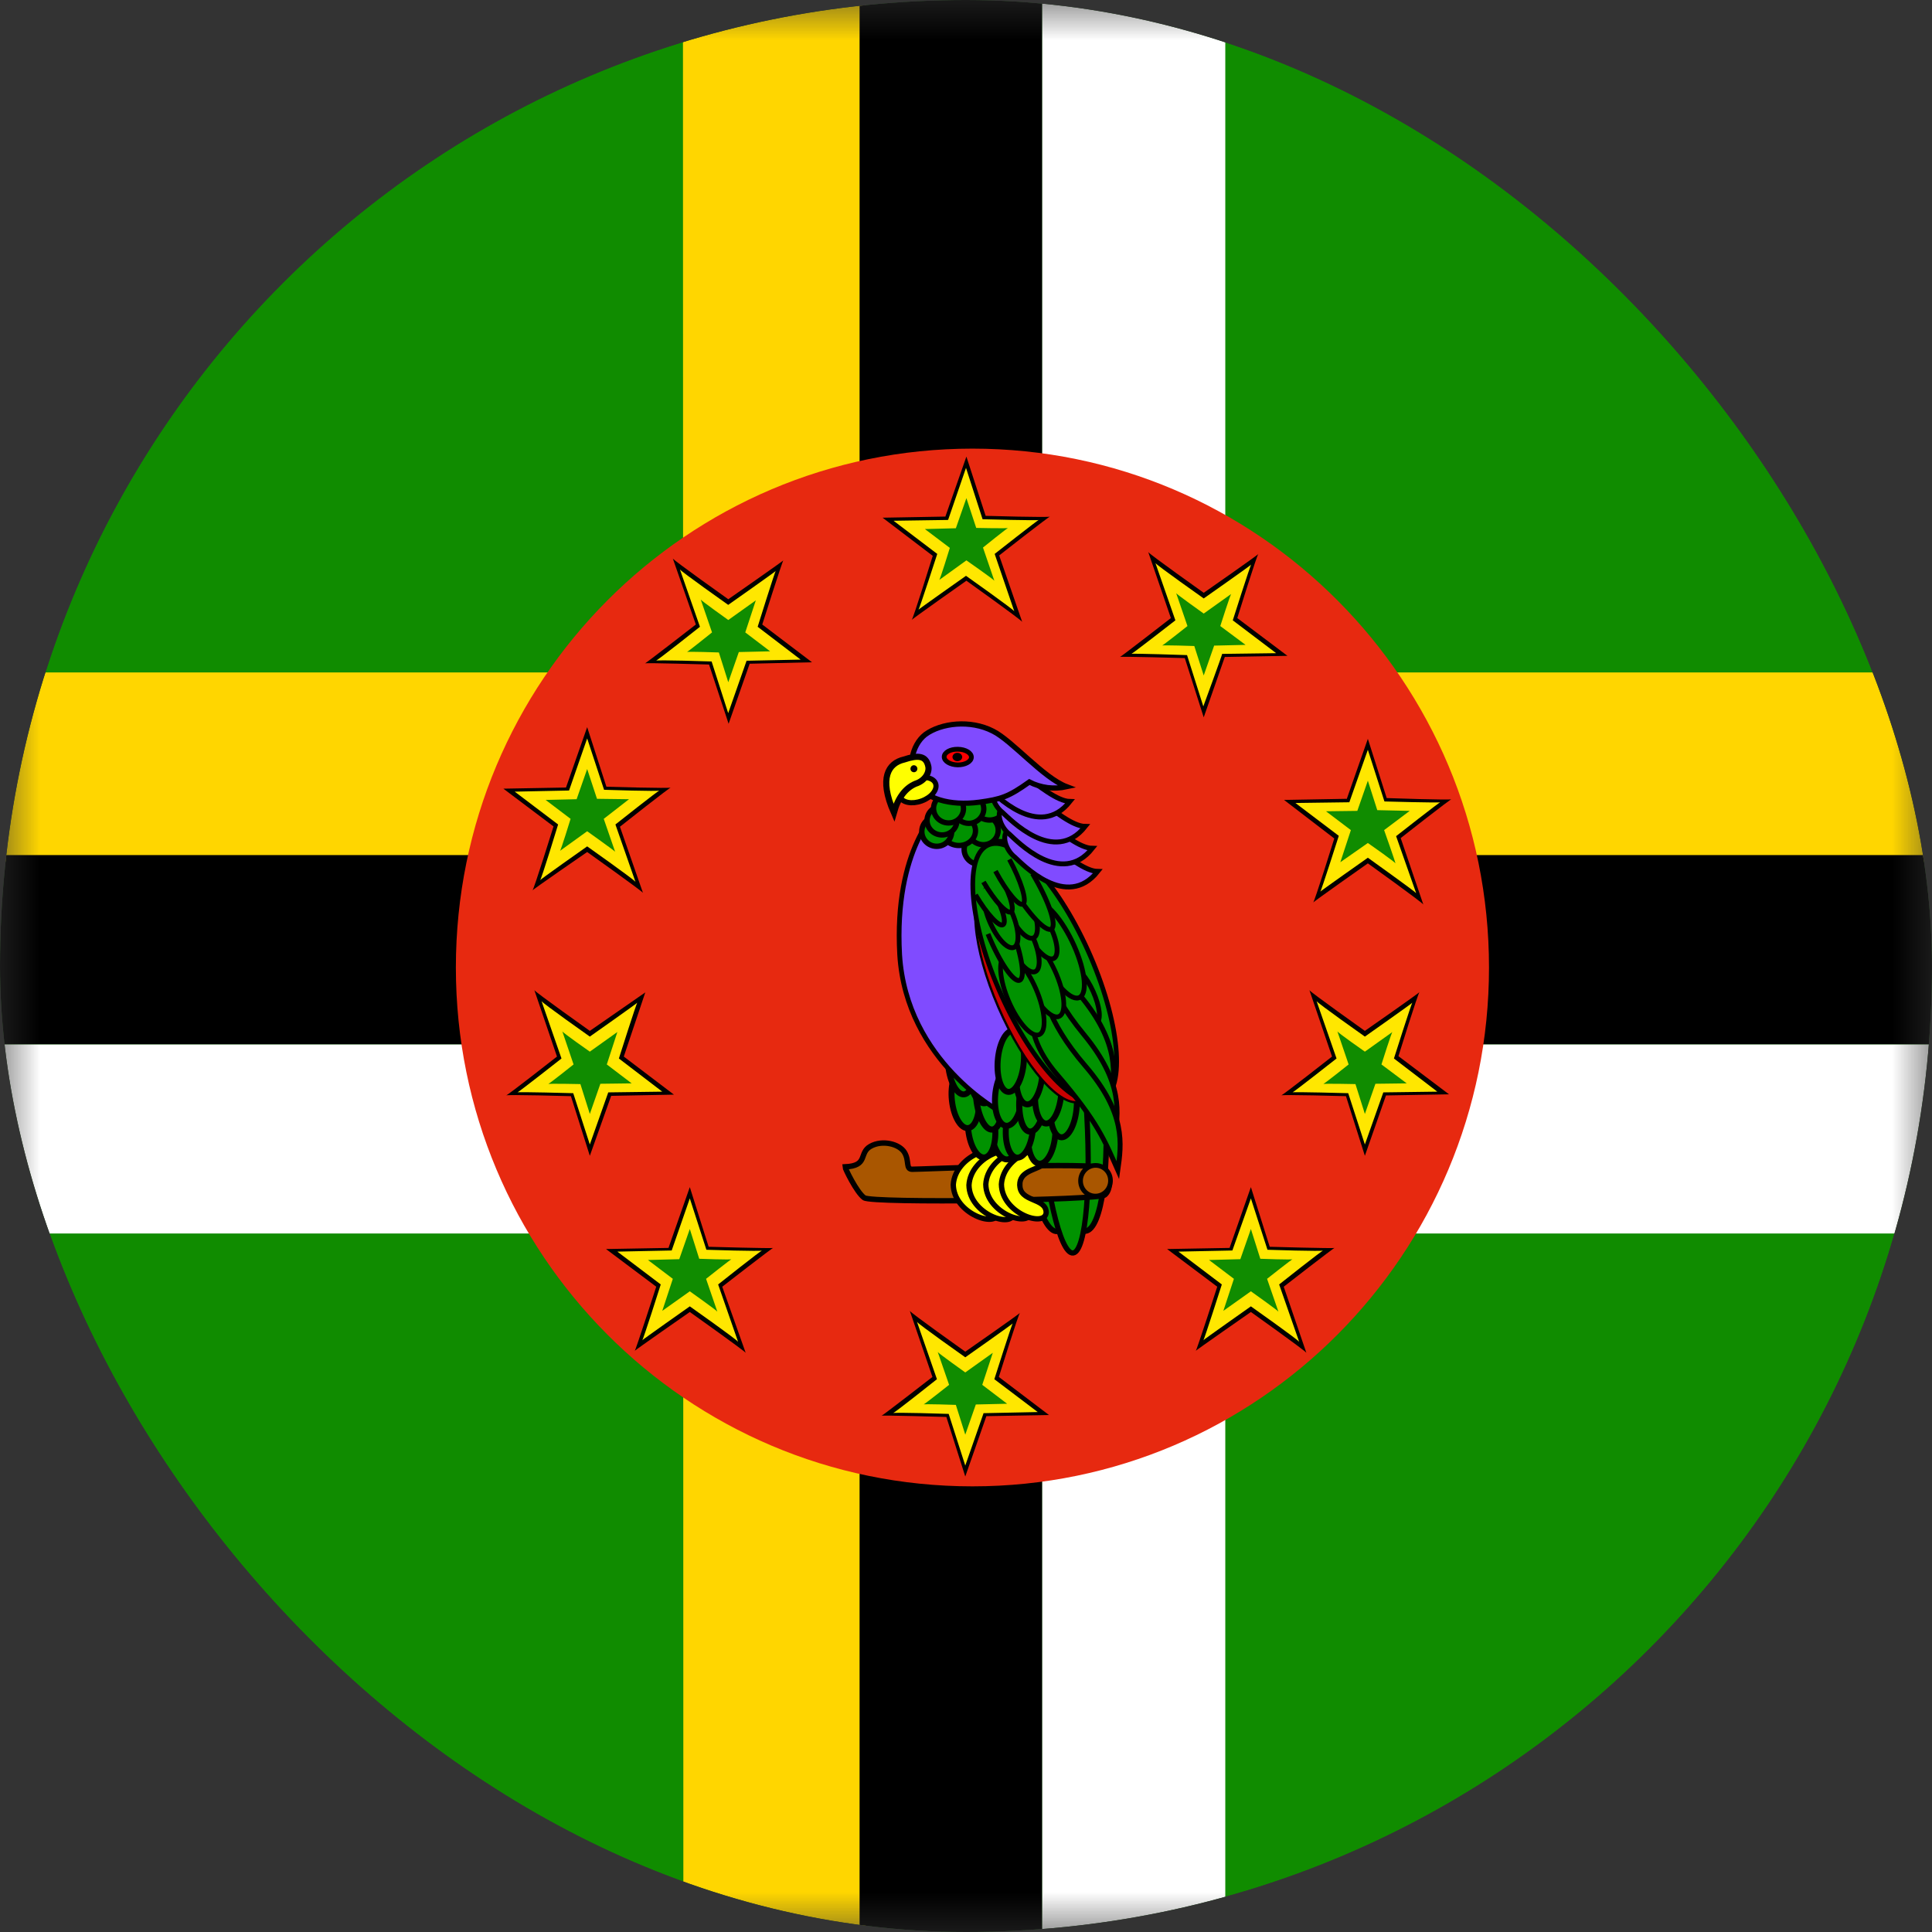 <svg width="24" height="24" viewBox="0 0 24 24" fill="none" xmlns="http://www.w3.org/2000/svg">
<rect x="0" y="0" width="24" height="24" fill="#333333" stroke="none"/>
<g clip-path="url(#clip0_208_12096)">
<mask id="mask0_208_12096" style="mask-type:luminance" maskUnits="userSpaceOnUse" x="0" y="0" width="24" height="24">
<path d="M0 0H24V24H0V0Z" fill="white"/>
</mask>
<g mask="url(#mask0_208_12096)">
<path fill-rule="evenodd" clip-rule="evenodd" d="M-12.107 0H36.057V24H-12.107V0Z" fill="#108C00"/>
<path fill-rule="evenodd" clip-rule="evenodd" d="M-12.188 8.353H36.216V10.702H-12.188V8.353Z" fill="#FFD600"/>
<path fill-rule="evenodd" clip-rule="evenodd" d="M8.484 0H10.758V24H8.489L8.484 0Z" fill="#FFD600"/>
<path fill-rule="evenodd" clip-rule="evenodd" d="M10.678 0H12.947V24H10.678V0Z" fill="black"/>
<path fill-rule="evenodd" clip-rule="evenodd" d="M-12.188 10.622H36.216V12.975H-12.188V10.622Z" fill="black"/>
<path fill-rule="evenodd" clip-rule="evenodd" d="M-12.188 12.975H36.216V15.323H-12.188V12.975Z" fill="white"/>
<path fill-rule="evenodd" clip-rule="evenodd" d="M12.947 0H15.221V24H12.947V0Z" fill="white"/>
<path d="M5.663 12.019C5.663 15.578 8.536 18.464 12.08 18.464C15.624 18.464 18.497 15.578 18.497 12.019C18.497 8.459 15.624 5.573 12.08 5.573C8.536 5.573 5.663 8.459 5.663 12.019Z" fill="#E72910"/>
<path fill-rule="evenodd" clip-rule="evenodd" d="M11.742 6.422L12.005 5.672L12.244 6.408C12.244 6.408 13.045 6.431 13.045 6.417C13.045 6.403 12.412 6.9 12.412 6.9L12.698 7.725C12.689 7.702 12.005 7.214 12.005 7.214C12.005 7.214 11.311 7.702 11.325 7.702C11.339 7.702 11.587 6.905 11.587 6.905L10.964 6.431L11.742 6.417V6.422Z" fill="black"/>
<path fill-rule="evenodd" clip-rule="evenodd" d="M11.779 6.455L12 5.812L12.206 6.45C12.206 6.45 12.904 6.469 12.904 6.459C12.904 6.45 12.356 6.881 12.356 6.881L12.6 7.594C12.59 7.57 12 7.153 12 7.153C12 7.153 11.4 7.575 11.409 7.575C11.418 7.575 11.643 6.881 11.643 6.881L11.1 6.469L11.775 6.459L11.779 6.455Z" fill="#FFE700"/>
<path fill-rule="evenodd" clip-rule="evenodd" d="M11.874 6.562L12.005 6.188L12.127 6.558C12.127 6.558 12.525 6.567 12.525 6.558C12.525 6.548 12.211 6.802 12.211 6.802L12.352 7.214C12.347 7.2 12.005 6.961 12.005 6.961L11.667 7.205C11.677 7.205 11.799 6.806 11.799 6.806L11.489 6.572L11.874 6.562Z" fill="#108C00"/>
<path fill-rule="evenodd" clip-rule="evenodd" d="M16.729 9.928L16.992 9.178L17.226 9.914C17.226 9.914 18.032 9.942 18.032 9.928C18.032 9.914 17.4 10.411 17.4 10.411L17.681 11.236C17.672 11.213 16.992 10.725 16.992 10.725C16.992 10.725 16.298 11.213 16.312 11.213C16.326 11.213 16.575 10.416 16.575 10.416L15.951 9.937L16.729 9.923V9.928Z" fill="black"/>
<path fill-rule="evenodd" clip-rule="evenodd" d="M16.762 9.966L16.992 9.314L17.198 9.956C17.198 9.956 17.892 9.975 17.892 9.966C17.892 9.956 17.343 10.387 17.343 10.387L17.592 11.095C17.582 11.077 16.992 10.655 16.992 10.655C16.992 10.655 16.392 11.077 16.401 11.077C16.41 11.077 16.631 10.383 16.631 10.383L16.092 9.975L16.762 9.966Z" fill="#FFE700"/>
<path fill-rule="evenodd" clip-rule="evenodd" d="M16.861 10.073L16.992 9.698L17.109 10.064L17.512 10.073L17.194 10.312C17.194 10.312 17.344 10.734 17.334 10.725C17.334 10.711 16.992 10.472 16.992 10.472L16.65 10.711L16.781 10.312L16.472 10.078L16.861 10.073Z" fill="#108C00"/>
<path fill-rule="evenodd" clip-rule="evenodd" d="M15.276 15.497L15.539 14.747L15.773 15.488C15.773 15.488 16.579 15.511 16.579 15.502C16.579 15.492 15.947 15.984 15.947 15.984L16.228 16.805C16.218 16.781 15.539 16.298 15.539 16.298C15.539 16.298 14.845 16.781 14.854 16.781C14.864 16.781 15.121 15.984 15.121 15.984L14.498 15.516L15.276 15.502V15.497Z" fill="black"/>
<path fill-rule="evenodd" clip-rule="evenodd" d="M15.309 15.534L15.539 14.887L15.745 15.525C15.745 15.525 16.439 15.548 16.439 15.534C16.439 15.52 15.89 15.956 15.89 15.956L16.139 16.669C16.129 16.645 15.539 16.228 15.539 16.228C15.539 16.228 14.939 16.65 14.948 16.65C14.957 16.65 15.178 15.956 15.178 15.956L14.639 15.548L15.309 15.534Z" fill="#FFE700"/>
<path fill-rule="evenodd" clip-rule="evenodd" d="M15.408 15.642L15.539 15.267L15.656 15.637C15.656 15.637 16.059 15.652 16.059 15.642C16.059 15.633 15.74 15.886 15.74 15.886L15.881 16.294C15.881 16.284 15.539 16.041 15.539 16.041L15.197 16.284L15.328 15.886L15.019 15.652L15.408 15.642Z" fill="#108C00"/>
<path fill-rule="evenodd" clip-rule="evenodd" d="M8.306 15.497L8.569 14.747L8.803 15.488C8.803 15.488 9.605 15.511 9.605 15.502C9.605 15.492 8.972 15.984 8.972 15.984L9.263 16.805C9.249 16.781 8.569 16.298 8.569 16.298C8.569 16.298 7.875 16.781 7.885 16.781C7.894 16.781 8.152 15.984 8.152 15.984L7.528 15.516L8.306 15.502V15.497Z" fill="black"/>
<path fill-rule="evenodd" clip-rule="evenodd" d="M8.344 15.534L8.569 14.887L8.775 15.525C8.775 15.525 9.469 15.548 9.469 15.534C9.469 15.52 8.921 15.956 8.921 15.956L9.169 16.669C9.16 16.645 8.569 16.228 8.569 16.228C8.569 16.228 7.969 16.65 7.978 16.65C7.988 16.65 8.208 15.956 8.208 15.956L7.669 15.548L8.339 15.534H8.344Z" fill="#FFE700"/>
<path fill-rule="evenodd" clip-rule="evenodd" d="M8.438 15.642L8.569 15.267L8.686 15.637C8.686 15.637 9.089 15.652 9.089 15.642C9.089 15.633 8.771 15.886 8.771 15.886L8.911 16.294C8.911 16.284 8.569 16.041 8.569 16.041L8.227 16.284L8.358 15.886L8.049 15.652L8.438 15.642Z" fill="#108C00"/>
<path fill-rule="evenodd" clip-rule="evenodd" d="M7.031 9.783L7.294 9.033L7.533 9.773C7.533 9.773 8.334 9.797 8.334 9.783C8.334 9.769 7.701 10.27 7.701 10.27L7.987 11.091C7.973 11.067 7.294 10.584 7.294 10.584C7.294 10.584 6.6 11.062 6.614 11.062C6.628 11.062 6.876 10.266 6.876 10.266L6.253 9.797L7.031 9.783Z" fill="black"/>
<path fill-rule="evenodd" clip-rule="evenodd" d="M7.069 9.82L7.294 9.173L7.504 9.811C7.504 9.811 8.194 9.834 8.194 9.82C8.194 9.806 7.645 10.242 7.645 10.242L7.894 10.955C7.884 10.931 7.294 10.514 7.294 10.514C7.294 10.514 6.694 10.936 6.708 10.936C6.722 10.936 6.933 10.242 6.933 10.242L6.394 9.834L7.069 9.82Z" fill="#FFE700"/>
<path fill-rule="evenodd" clip-rule="evenodd" d="M7.163 9.928L7.294 9.553L7.416 9.923L7.814 9.928L7.5 10.172L7.641 10.58C7.636 10.57 7.294 10.326 7.294 10.326L6.956 10.57C6.966 10.57 7.088 10.172 7.088 10.172L6.778 9.937L7.163 9.928Z" fill="#108C00"/>
<path fill-rule="evenodd" clip-rule="evenodd" d="M15.215 8.161L14.953 8.911L14.718 8.175C14.718 8.175 13.912 8.152 13.912 8.161C13.912 8.17 14.545 7.678 14.545 7.678L14.264 6.858C14.273 6.881 14.953 7.364 14.953 7.364C14.953 7.364 15.646 6.881 15.632 6.881C15.618 6.881 15.37 7.678 15.37 7.678L15.993 8.147L15.215 8.161Z" fill="black"/>
<path fill-rule="evenodd" clip-rule="evenodd" d="M15.182 8.123C15.182 8.138 14.948 8.775 14.948 8.775L14.746 8.138C14.746 8.138 14.053 8.114 14.053 8.123C14.053 8.133 14.601 7.706 14.601 7.706L14.353 6.994C14.362 7.017 14.953 7.434 14.953 7.434C14.953 7.434 15.553 7.013 15.543 7.013C15.534 7.013 15.314 7.706 15.314 7.706L15.853 8.114L15.178 8.123H15.182Z" fill="#FFE700"/>
<path fill-rule="evenodd" clip-rule="evenodd" d="M15.084 8.016L14.953 8.391L14.836 8.025C14.836 8.025 14.433 8.011 14.433 8.02C14.433 8.03 14.751 7.777 14.751 7.777L14.611 7.369C14.611 7.378 14.953 7.622 14.953 7.622L15.295 7.378C15.286 7.378 15.159 7.777 15.159 7.777L15.473 8.011L15.084 8.02V8.016Z" fill="#108C00"/>
<path fill-rule="evenodd" clip-rule="evenodd" d="M17.217 13.608L16.955 14.358L16.72 13.617C16.72 13.617 15.914 13.594 15.914 13.608C15.914 13.622 16.547 13.125 16.547 13.125L16.266 12.3C16.275 12.323 16.955 12.806 16.955 12.806C16.955 12.806 17.648 12.323 17.634 12.323C17.62 12.323 17.372 13.12 17.372 13.12L18 13.594L17.222 13.608H17.217Z" fill="black"/>
<path fill-rule="evenodd" clip-rule="evenodd" d="M17.184 13.57L16.955 14.217L16.748 13.58C16.748 13.58 16.055 13.561 16.055 13.57C16.055 13.58 16.603 13.149 16.603 13.149L16.355 12.436C16.364 12.46 16.955 12.877 16.955 12.877C16.955 12.877 17.555 12.455 17.545 12.455C17.536 12.455 17.316 13.149 17.316 13.149L17.855 13.561L17.18 13.57H17.184Z" fill="#FFE700"/>
<path fill-rule="evenodd" clip-rule="evenodd" d="M17.086 13.463L16.955 13.838L16.838 13.467C16.838 13.467 16.435 13.458 16.435 13.467C16.435 13.477 16.753 13.223 16.753 13.223L16.613 12.811C16.613 12.825 16.955 13.064 16.955 13.064L17.297 12.82C17.288 12.82 17.161 13.223 17.161 13.223L17.475 13.458L17.086 13.463Z" fill="#108C00"/>
<path fill-rule="evenodd" clip-rule="evenodd" d="M12.253 17.592L11.991 18.342L11.756 17.602C11.756 17.602 10.95 17.578 10.95 17.587C10.95 17.597 11.583 17.105 11.583 17.105L11.302 16.284C11.311 16.308 11.991 16.791 11.991 16.791C11.991 16.791 12.685 16.308 12.671 16.308C12.656 16.308 12.408 17.105 12.408 17.105L13.031 17.578L12.253 17.592Z" fill="black"/>
<path fill-rule="evenodd" clip-rule="evenodd" d="M12.22 17.55L11.991 18.206L11.785 17.564C11.785 17.564 11.091 17.541 11.091 17.555C11.091 17.569 11.639 17.133 11.639 17.133L11.391 16.42C11.4 16.444 11.991 16.861 11.991 16.861C11.991 16.861 12.591 16.439 12.581 16.439C12.572 16.439 12.352 17.133 12.352 17.133L12.891 17.541L12.22 17.555V17.55Z" fill="#FFE700"/>
<path fill-rule="evenodd" clip-rule="evenodd" d="M12.122 17.447L11.991 17.822L11.874 17.452C11.874 17.452 11.471 17.438 11.471 17.447C11.471 17.456 11.79 17.203 11.79 17.203L11.649 16.795C11.649 16.805 11.991 17.049 11.991 17.049L12.333 16.805L12.202 17.203L12.511 17.438L12.122 17.447Z" fill="#108C00"/>
<path fill-rule="evenodd" clip-rule="evenodd" d="M7.594 13.608L7.327 14.358L7.092 13.617C7.092 13.617 6.286 13.594 6.286 13.608C6.286 13.622 6.919 13.125 6.919 13.125L6.638 12.3C6.647 12.323 7.327 12.806 7.327 12.806L8.016 12.328L7.749 13.125L8.372 13.598L7.594 13.613V13.608Z" fill="black"/>
<path fill-rule="evenodd" clip-rule="evenodd" d="M7.556 13.57L7.327 14.217L7.121 13.58C7.121 13.58 6.427 13.561 6.427 13.57C6.427 13.58 6.975 13.149 6.975 13.149L6.727 12.436C6.736 12.46 7.327 12.877 7.327 12.877C7.327 12.877 7.927 12.455 7.917 12.455C7.908 12.455 7.688 13.149 7.688 13.149L8.227 13.561L7.556 13.57Z" fill="#FFE700"/>
<path fill-rule="evenodd" clip-rule="evenodd" d="M7.458 13.463L7.327 13.838L7.21 13.467C7.21 13.467 6.807 13.458 6.807 13.467C6.807 13.477 7.125 13.223 7.125 13.223L6.985 12.811C6.985 12.825 7.327 13.064 7.327 13.064L7.669 12.82L7.538 13.223L7.847 13.458L7.458 13.463Z" fill="#108C00"/>
<path fill-rule="evenodd" clip-rule="evenodd" d="M9.314 8.241L9.051 8.991L8.808 8.255C8.808 8.255 8.011 8.231 8.011 8.241C8.011 8.25 8.644 7.758 8.644 7.758L8.358 6.938C8.367 6.961 9.047 7.444 9.047 7.444C9.047 7.444 9.74 6.961 9.731 6.961C9.722 6.961 9.469 7.758 9.469 7.758L10.087 8.227L9.314 8.245V8.241Z" fill="black"/>
<path fill-rule="evenodd" clip-rule="evenodd" d="M9.276 8.203L9.046 8.859L8.84 8.217C8.84 8.217 8.146 8.194 8.146 8.208C8.146 8.222 8.695 7.786 8.695 7.786L8.446 7.073C8.456 7.097 9.046 7.514 9.046 7.514C9.046 7.514 9.646 7.092 9.637 7.092C9.628 7.092 9.412 7.786 9.412 7.786L9.946 8.194L9.276 8.208V8.203Z" fill="#FFE700"/>
<path fill-rule="evenodd" clip-rule="evenodd" d="M9.178 8.1L9.047 8.475L8.93 8.105C8.93 8.105 8.531 8.091 8.531 8.1C8.531 8.109 8.845 7.856 8.845 7.856L8.705 7.448C8.705 7.458 9.047 7.702 9.047 7.702L9.389 7.458L9.258 7.856L9.567 8.091L9.178 8.1Z" fill="#108C00"/>
<path d="M13.134 15.297C13.324 15.278 13.424 14.503 13.356 13.567C13.288 12.631 13.079 11.888 12.889 11.908C12.698 11.927 12.599 12.702 12.667 13.638C12.734 14.574 12.944 15.317 13.134 15.297Z" fill="#009200" stroke="black" stroke-width="0.067"/>
<path d="M13.484 15.293C13.685 15.272 13.792 14.497 13.723 13.561C13.653 12.625 13.434 11.883 13.233 11.904C13.031 11.925 12.925 12.7 12.994 13.636C13.063 14.572 13.283 15.313 13.484 15.293Z" fill="#009200" stroke="black" stroke-width="0.069"/>
<path d="M13.33 15.565C13.491 15.548 13.562 14.696 13.489 13.662C13.415 12.627 13.225 11.802 13.064 11.819C12.903 11.835 12.832 12.688 12.905 13.722C12.979 14.756 13.169 15.582 13.33 15.565Z" fill="#009200" stroke="black" stroke-width="0.065"/>
<path fill-rule="evenodd" clip-rule="evenodd" d="M10.497 14.495C10.792 14.482 10.664 14.324 10.813 14.24C10.962 14.156 11.173 14.211 11.236 14.316C11.299 14.421 11.248 14.524 11.331 14.525C11.412 14.527 13.634 14.428 13.713 14.515C13.794 14.603 13.807 14.776 13.724 14.844C13.641 14.911 10.832 14.95 10.735 14.879C10.639 14.809 10.497 14.512 10.497 14.495Z" fill="#A95600" stroke="black" stroke-width="0.067"/>
<path fill-rule="evenodd" clip-rule="evenodd" d="M12.071 14.719C12.065 14.943 12.395 14.879 12.398 15.066C12.388 15.263 11.847 15.078 11.842 14.716C11.866 14.354 12.396 14.176 12.402 14.383C12.407 14.554 12.076 14.496 12.07 14.719L12.071 14.719Z" fill="#FFFF00" stroke="black" stroke-width="0.066"/>
<path fill-rule="evenodd" clip-rule="evenodd" d="M12.265 14.724C12.259 14.948 12.589 14.884 12.593 15.07C12.582 15.268 12.041 15.083 12.037 14.721C12.06 14.359 12.59 14.181 12.597 14.388C12.601 14.559 12.27 14.501 12.265 14.724L12.265 14.724Z" fill="#FFFF00" stroke="black" stroke-width="0.066"/>
<path fill-rule="evenodd" clip-rule="evenodd" d="M12.474 14.715C12.468 14.938 12.798 14.874 12.802 15.061C12.791 15.258 12.25 15.073 12.246 14.711C12.269 14.35 12.799 14.171 12.806 14.378C12.81 14.549 12.479 14.491 12.473 14.714L12.474 14.715Z" fill="#FFFF00" stroke="black" stroke-width="0.066"/>
<path fill-rule="evenodd" clip-rule="evenodd" d="M12.669 14.715C12.663 14.938 12.992 14.874 12.996 15.061C12.986 15.258 12.444 15.073 12.44 14.711C12.463 14.35 12.993 14.171 13 14.378C13.004 14.549 12.674 14.491 12.668 14.714L12.669 14.715Z" fill="#FFFF00" stroke="black" stroke-width="0.066"/>
<path d="M13.605 14.858C13.708 14.86 13.793 14.776 13.795 14.67C13.797 14.565 13.716 14.479 13.613 14.477C13.51 14.476 13.425 14.56 13.423 14.665C13.421 14.77 13.502 14.857 13.605 14.858Z" fill="#A95600" stroke="black" stroke-width="0.058"/>
<path d="M12.519 14.402C12.61 14.389 12.667 14.213 12.645 14.011C12.623 13.809 12.531 13.656 12.439 13.669C12.348 13.683 12.291 13.858 12.313 14.061C12.335 14.263 12.427 14.416 12.519 14.402Z" fill="#009200" stroke="black" stroke-width="0.074"/>
<path d="M12.233 14.378C12.325 14.364 12.382 14.189 12.36 13.986C12.338 13.784 12.246 13.631 12.154 13.645C12.063 13.658 12.006 13.834 12.028 14.036C12.05 14.239 12.142 14.391 12.233 14.378Z" fill="#009200" stroke="black" stroke-width="0.074"/>
<path d="M12.03 14.013C12.122 13.999 12.179 13.824 12.157 13.621C12.135 13.419 12.043 13.266 11.951 13.28C11.86 13.293 11.803 13.469 11.825 13.671C11.847 13.873 11.939 14.027 12.03 14.013Z" fill="#009200" stroke="black" stroke-width="0.074"/>
<path d="M12.332 14.031C12.42 14.017 12.472 13.823 12.448 13.6C12.424 13.376 12.333 13.207 12.245 13.221C12.156 13.236 12.104 13.429 12.128 13.653C12.152 13.876 12.243 14.046 12.332 14.031Z" fill="#009200" stroke="black" stroke-width="0.076"/>
<path d="M12.727 14.031C12.815 14.017 12.869 13.837 12.846 13.627C12.824 13.418 12.734 13.259 12.645 13.272C12.557 13.286 12.504 13.466 12.526 13.676C12.549 13.885 12.639 14.044 12.727 14.031Z" fill="#009200" stroke="black" stroke-width="0.074"/>
<path d="M12.508 13.897C12.597 13.883 12.65 13.703 12.627 13.493C12.605 13.284 12.515 13.125 12.427 13.138C12.338 13.152 12.285 13.332 12.307 13.542C12.33 13.751 12.42 13.91 12.508 13.897Z" fill="#009200" stroke="black" stroke-width="0.074"/>
<path d="M12.235 13.705C12.323 13.691 12.377 13.511 12.354 13.301C12.331 13.092 12.242 12.933 12.153 12.946C12.065 12.96 12.011 13.14 12.034 13.35C12.057 13.559 12.147 13.718 12.235 13.705Z" fill="#009200" stroke="black" stroke-width="0.074"/>
<path d="M11.98 13.594C12.068 13.581 12.122 13.4 12.099 13.191C12.076 12.981 11.987 12.822 11.898 12.835C11.81 12.849 11.757 13.03 11.779 13.239C11.802 13.449 11.892 13.608 11.98 13.594Z" fill="#009200" stroke="black" stroke-width="0.074"/>
<path fill-rule="evenodd" clip-rule="evenodd" d="M11.663 10.047C11.663 10.047 11.102 10.537 11.176 11.86C11.258 13.191 12.438 13.816 12.438 13.816C12.438 13.816 12.736 13.437 12.692 12.369C12.596 10.804 12.036 10.115 12.036 10.115L11.664 10.048L11.663 10.047Z" fill="#804BFF" stroke="black" stroke-width="0.059"/>
<path d="M12.914 14.456C13.007 14.459 13.094 14.296 13.109 14.093C13.123 13.89 13.06 13.723 12.968 13.721C12.875 13.718 12.788 13.88 12.773 14.083C12.758 14.286 12.822 14.453 12.914 14.456Z" fill="#009200" stroke="black" stroke-width="0.074"/>
<path d="M12.637 14.381C12.73 14.383 12.817 14.221 12.832 14.018C12.846 13.815 12.783 13.648 12.69 13.645C12.598 13.642 12.511 13.805 12.496 14.008C12.481 14.211 12.544 14.378 12.637 14.381Z" fill="#009200" stroke="black" stroke-width="0.074"/>
<path d="M12.503 13.985C12.596 13.988 12.683 13.826 12.698 13.623C12.712 13.42 12.649 13.253 12.556 13.25C12.464 13.247 12.377 13.409 12.362 13.613C12.347 13.816 12.411 13.982 12.503 13.985Z" fill="#009200" stroke="black" stroke-width="0.074"/>
<path d="M12.796 14.057C12.885 14.059 12.971 13.878 12.988 13.654C13.004 13.429 12.945 13.246 12.855 13.245C12.766 13.243 12.68 13.424 12.664 13.649C12.647 13.873 12.707 14.056 12.796 14.057Z" fill="#009200" stroke="black" stroke-width="0.076"/>
<path d="M13.186 14.128C13.275 14.13 13.36 13.962 13.375 13.752C13.39 13.542 13.33 13.369 13.241 13.367C13.152 13.364 13.067 13.532 13.052 13.742C13.036 13.953 13.096 14.125 13.186 14.128Z" fill="#009200" stroke="black" stroke-width="0.074"/>
<path d="M12.994 13.957C13.084 13.959 13.168 13.791 13.184 13.581C13.199 13.371 13.139 13.198 13.049 13.196C12.96 13.193 12.875 13.361 12.86 13.572C12.845 13.782 12.905 13.954 12.994 13.957Z" fill="#009200" stroke="black" stroke-width="0.074"/>
<path d="M12.76 13.719C12.849 13.722 12.934 13.553 12.949 13.343C12.964 13.133 12.904 12.96 12.815 12.958C12.726 12.955 12.641 13.124 12.626 13.334C12.611 13.544 12.671 13.716 12.76 13.719Z" fill="#009200" stroke="black" stroke-width="0.074"/>
<path d="M12.528 13.564C12.618 13.567 12.703 13.399 12.718 13.188C12.733 12.978 12.673 12.806 12.584 12.803C12.494 12.801 12.409 12.969 12.394 13.179C12.379 13.389 12.439 13.562 12.528 13.564Z" fill="#009200" stroke="black" stroke-width="0.074"/>
<path d="M13.426 13.682C13.671 13.589 13.611 12.912 13.291 12.172C12.971 11.432 12.512 10.908 12.267 11.002C12.021 11.095 12.082 11.772 12.402 12.512C12.722 13.252 13.181 13.776 13.426 13.682Z" fill="#C90000" stroke="black" stroke-width="0.028"/>
<path d="M12.489 11.145C12.603 11.147 12.697 11.066 12.699 10.965C12.701 10.863 12.61 10.78 12.495 10.778C12.381 10.776 12.287 10.856 12.285 10.958C12.283 11.059 12.374 11.143 12.489 11.145Z" fill="#009200" stroke="black" stroke-width="0.066"/>
<path d="M12.652 10.88C12.754 10.882 12.839 10.802 12.841 10.7C12.842 10.599 12.761 10.515 12.658 10.513C12.556 10.512 12.471 10.592 12.47 10.694C12.468 10.795 12.549 10.879 12.652 10.88Z" fill="#009200" stroke="black" stroke-width="0.067"/>
<path d="M12.4 10.876C12.502 10.878 12.587 10.797 12.589 10.696C12.591 10.594 12.509 10.511 12.406 10.509C12.304 10.507 12.219 10.588 12.217 10.689C12.216 10.791 12.297 10.874 12.4 10.876Z" fill="#009200" stroke="black" stroke-width="0.067"/>
<path d="M12.451 10.675C12.558 10.677 12.646 10.601 12.648 10.506C12.649 10.411 12.564 10.332 12.457 10.331C12.35 10.329 12.261 10.404 12.26 10.499C12.258 10.595 12.344 10.673 12.451 10.675Z" fill="#009200" stroke="black" stroke-width="0.066"/>
<path d="M12.431 10.456C12.538 10.458 12.627 10.382 12.628 10.287C12.63 10.192 12.544 10.114 12.437 10.112C12.33 10.11 12.242 10.185 12.24 10.28C12.239 10.376 12.324 10.454 12.431 10.456Z" fill="#009200" stroke="black" stroke-width="0.066"/>
<path d="M12.16 10.736C12.262 10.738 12.347 10.657 12.348 10.556C12.35 10.454 12.269 10.37 12.166 10.369C12.064 10.367 11.979 10.448 11.977 10.549C11.976 10.65 12.057 10.734 12.16 10.736Z" fill="#009200" stroke="black" stroke-width="0.067"/>
<path d="M12.212 10.493C12.314 10.495 12.399 10.416 12.4 10.316C12.402 10.217 12.32 10.135 12.218 10.133C12.115 10.132 12.031 10.211 12.029 10.31C12.027 10.409 12.109 10.491 12.212 10.493Z" fill="#009200" stroke="black" stroke-width="0.066"/>
<path d="M11.908 10.503C12.022 10.505 12.116 10.425 12.118 10.323C12.12 10.222 12.029 10.138 11.914 10.136C11.8 10.134 11.706 10.215 11.704 10.316C11.702 10.417 11.793 10.501 11.908 10.503Z" fill="#009200" stroke="black" stroke-width="0.066"/>
<path d="M12.29 10.187C12.397 10.188 12.485 10.113 12.487 10.018C12.488 9.923 12.403 9.844 12.296 9.842C12.188 9.84 12.1 9.916 12.099 10.011C12.097 10.106 12.182 10.185 12.29 10.187Z" fill="#009200" stroke="black" stroke-width="0.066"/>
<path d="M12.032 10.228C12.134 10.229 12.219 10.15 12.221 10.051C12.222 9.952 12.141 9.87 12.038 9.868C11.936 9.866 11.851 9.945 11.849 10.045C11.848 10.144 11.929 10.226 12.032 10.228Z" fill="#009200" stroke="black" stroke-width="0.066"/>
<path d="M11.633 10.513C11.736 10.515 11.82 10.434 11.822 10.333C11.824 10.231 11.742 10.148 11.64 10.146C11.537 10.144 11.453 10.225 11.451 10.326C11.449 10.428 11.531 10.511 11.633 10.513Z" fill="#009200" stroke="black" stroke-width="0.067"/>
<path d="M11.699 10.372C11.801 10.374 11.886 10.295 11.888 10.196C11.889 10.097 11.808 10.015 11.705 10.013C11.603 10.011 11.518 10.09 11.516 10.189C11.515 10.289 11.596 10.37 11.699 10.372Z" fill="#009200" stroke="black" stroke-width="0.066"/>
<path d="M11.78 10.223C11.883 10.225 11.967 10.146 11.969 10.047C11.97 9.947 11.889 9.865 11.786 9.864C11.684 9.862 11.599 9.941 11.597 10.04C11.596 10.139 11.677 10.221 11.78 10.223Z" fill="#009200" stroke="black" stroke-width="0.066"/>
<path d="M13.665 13.683C13.981 13.572 13.929 12.766 13.549 11.885C13.169 11.003 12.606 10.379 12.291 10.491C11.975 10.603 12.027 11.408 12.407 12.29C12.787 13.171 13.35 13.795 13.665 13.683Z" fill="#009200" stroke="black" stroke-width="0.058"/>
<path d="M13.623 12.701C13.682 12.673 13.662 12.501 13.58 12.318C13.498 12.134 13.384 12.008 13.325 12.036C13.267 12.064 13.286 12.235 13.369 12.419C13.451 12.602 13.565 12.729 13.623 12.701Z" fill="#009200" stroke="black" stroke-width="0.059"/>
<path fill-rule="evenodd" clip-rule="evenodd" d="M13.419 12.367C13.913 12.966 13.849 13.348 13.797 13.67C13.641 13.298 13.559 13.065 13.065 12.465C12.572 11.866 12.818 11.445 12.852 11.222C12.926 11.415 12.925 11.768 13.419 12.367Z" fill="#009200" stroke="black" stroke-width="0.061"/>
<path fill-rule="evenodd" clip-rule="evenodd" d="M13.464 12.851C13.958 13.45 13.894 13.832 13.842 14.154C13.686 13.783 13.604 13.549 13.11 12.949C12.616 12.35 12.863 11.929 12.897 11.706C12.971 11.899 12.97 12.252 13.464 12.851Z" fill="#009200" stroke="black" stroke-width="0.061"/>
<path fill-rule="evenodd" clip-rule="evenodd" d="M13.482 13.241C13.988 13.83 13.932 14.213 13.886 14.536C13.723 14.168 13.636 13.936 13.13 13.347C12.624 12.758 12.862 12.332 12.891 12.109C12.969 12.3 12.975 12.653 13.482 13.241Z" fill="#009200" stroke="black" stroke-width="0.061"/>
<path d="M13.397 12.396C13.512 12.367 13.489 12.077 13.344 11.75C13.198 11.423 12.987 11.182 12.871 11.211C12.756 11.241 12.78 11.53 12.925 11.857C13.07 12.184 13.281 12.426 13.397 12.396Z" fill="#009200" stroke="black" stroke-width="0.06"/>
<path d="M13.141 12.631C13.245 12.613 13.239 12.379 13.126 12.108C13.013 11.837 12.837 11.632 12.733 11.65C12.629 11.668 12.636 11.902 12.749 12.173C12.862 12.444 13.037 12.649 13.141 12.631Z" fill="#009200" stroke="black" stroke-width="0.058"/>
<path d="M12.894 12.857C12.998 12.841 12.996 12.607 12.889 12.333C12.782 12.06 12.611 11.852 12.506 11.868C12.402 11.884 12.404 12.118 12.511 12.391C12.618 12.664 12.79 12.873 12.894 12.857Z" fill="#009200" stroke="black" stroke-width="0.058"/>
<path d="M13.075 11.911C13.159 11.895 13.148 11.719 13.051 11.517C12.954 11.315 12.808 11.164 12.723 11.18C12.639 11.195 12.65 11.372 12.747 11.573C12.844 11.775 12.991 11.926 13.075 11.911Z" fill="#009200" stroke="black" stroke-width="0.06"/>
<path d="M12.845 12.074C12.93 12.063 12.931 11.886 12.847 11.679C12.763 11.472 12.627 11.313 12.541 11.324C12.457 11.335 12.456 11.512 12.54 11.719C12.623 11.926 12.76 12.085 12.845 12.074Z" fill="#009200" stroke="black" stroke-width="0.06"/>
<path fill-rule="evenodd" clip-rule="evenodd" d="M12.538 11.461C12.684 11.817 12.743 12.137 12.669 12.176C12.596 12.215 12.418 11.957 12.273 11.602" fill="#009200"/>
<path d="M12.538 11.461C12.684 11.817 12.743 12.137 12.669 12.176C12.596 12.215 12.418 11.957 12.273 11.602" stroke="black" stroke-width="0.06"/>
<path d="M12.823 11.655C12.908 11.645 12.909 11.468 12.825 11.261C12.741 11.054 12.604 10.895 12.519 10.906C12.434 10.917 12.433 11.094 12.517 11.301C12.601 11.508 12.738 11.666 12.823 11.655Z" fill="#009200" stroke="black" stroke-width="0.06"/>
<path d="M12.579 11.773C12.664 11.764 12.669 11.587 12.589 11.379C12.51 11.17 12.376 11.009 12.291 11.018C12.206 11.027 12.201 11.204 12.28 11.412C12.36 11.621 12.493 11.782 12.579 11.773Z" fill="#009200" stroke="black" stroke-width="0.06"/>
<path fill-rule="evenodd" clip-rule="evenodd" d="M12.292 10.984C12.434 11.225 12.51 11.45 12.462 11.486C12.414 11.523 12.26 11.357 12.118 11.116" fill="#009200"/>
<path d="M12.292 10.984C12.434 11.225 12.51 11.45 12.462 11.486C12.414 11.523 12.26 11.357 12.118 11.116" stroke="black" stroke-width="0.06"/>
<path fill-rule="evenodd" clip-rule="evenodd" d="M12.39 10.824C12.532 11.065 12.609 11.29 12.561 11.326C12.513 11.363 12.359 11.197 12.217 10.956" fill="#009200"/>
<path d="M12.39 10.824C12.532 11.065 12.609 11.29 12.561 11.326C12.513 11.363 12.359 11.197 12.217 10.956" stroke="black" stroke-width="0.06"/>
<path fill-rule="evenodd" clip-rule="evenodd" d="M12.826 10.853C13.023 11.182 13.13 11.489 13.063 11.539C12.996 11.588 12.781 11.362 12.584 11.034" fill="#009200"/>
<path d="M12.826 10.853C13.023 11.182 13.13 11.489 13.063 11.539C12.996 11.588 12.781 11.362 12.584 11.034" stroke="black" stroke-width="0.06"/>
<path fill-rule="evenodd" clip-rule="evenodd" d="M12.539 10.676C12.682 10.941 12.759 11.188 12.711 11.229C12.663 11.269 12.509 11.086 12.366 10.821" fill="#009200"/>
<path d="M12.539 10.676C12.682 10.941 12.759 11.188 12.711 11.229C12.663 11.269 12.509 11.086 12.366 10.821" stroke="black" stroke-width="0.059"/>
<path fill-rule="evenodd" clip-rule="evenodd" d="M12.521 10.308C12.426 10.404 12.519 10.583 12.606 10.647C12.703 10.736 13.25 11.313 13.636 10.825C13.327 10.82 12.749 10.094 12.521 10.308Z" fill="#804BFF" stroke="black" stroke-width="0.061"/>
<path fill-rule="evenodd" clip-rule="evenodd" d="M12.453 10.021C12.358 10.118 12.451 10.297 12.538 10.361C12.635 10.449 13.183 11.026 13.569 10.538C13.259 10.533 12.682 9.807 12.453 10.021Z" fill="#804BFF" stroke="black" stroke-width="0.061"/>
<path fill-rule="evenodd" clip-rule="evenodd" d="M12.365 9.749C12.271 9.846 12.364 10.025 12.45 10.089C12.547 10.177 13.095 10.754 13.481 10.266C13.171 10.261 12.594 9.535 12.365 9.749Z" fill="#804BFF" stroke="black" stroke-width="0.061"/>
<path fill-rule="evenodd" clip-rule="evenodd" d="M12.176 9.439C12.081 9.535 12.174 9.714 12.261 9.778C12.358 9.867 12.906 10.443 13.291 9.956C12.982 9.95 12.404 9.225 12.176 9.439Z" fill="#804BFF" stroke="black" stroke-width="0.061"/>
<path fill-rule="evenodd" clip-rule="evenodd" d="M11.495 9.124C11.691 8.981 12.053 8.938 12.334 9.082C12.569 9.197 12.958 9.662 13.251 9.773C13.173 9.79 13.092 9.794 13.012 9.784C12.933 9.773 12.856 9.75 12.787 9.714C12.525 9.901 12.433 9.928 12.166 9.965C11.796 10.015 11.49 9.919 11.384 9.728C11.273 9.548 11.321 9.259 11.495 9.124Z" fill="#804BFF" stroke="black" stroke-width="0.065"/>
<path d="M11.896 9.502C11.989 9.503 12.066 9.461 12.067 9.407C12.068 9.353 11.993 9.308 11.899 9.307C11.806 9.305 11.73 9.347 11.729 9.401C11.728 9.455 11.803 9.5 11.896 9.502Z" fill="#FF0000" stroke="black" stroke-width="0.059"/>
<path d="M11.451 9.949C11.573 9.904 11.65 9.807 11.622 9.732C11.594 9.658 11.473 9.635 11.351 9.68C11.229 9.725 11.152 9.822 11.18 9.897C11.208 9.971 11.329 9.994 11.451 9.949Z" fill="#FFFF00" stroke="black" stroke-width="0.064"/>
<path d="M11.892 9.456C11.925 9.456 11.952 9.433 11.953 9.405C11.953 9.376 11.927 9.352 11.893 9.352C11.86 9.351 11.833 9.374 11.832 9.403C11.832 9.431 11.858 9.455 11.892 9.456Z" fill="black"/>
<path fill-rule="evenodd" clip-rule="evenodd" d="M11.532 9.521C11.547 9.596 11.492 9.698 11.373 9.736C11.25 9.788 11.157 9.905 11.104 10.094C10.916 9.665 11.034 9.481 11.231 9.435C11.402 9.378 11.504 9.384 11.532 9.521Z" fill="#FFFF00" stroke="black" stroke-width="0.076"/>
<path d="M11.355 9.593C11.379 9.592 11.397 9.571 11.396 9.547C11.394 9.523 11.374 9.505 11.35 9.506C11.327 9.507 11.309 9.528 11.31 9.552C11.311 9.576 11.332 9.594 11.355 9.593Z" fill="black"/>
</g>
</g>
<defs>
<clipPath id="clip0_208_12096">
<rect width="24" height="24" rx="12" fill="white"/>
</clipPath>
</defs>
</svg>
